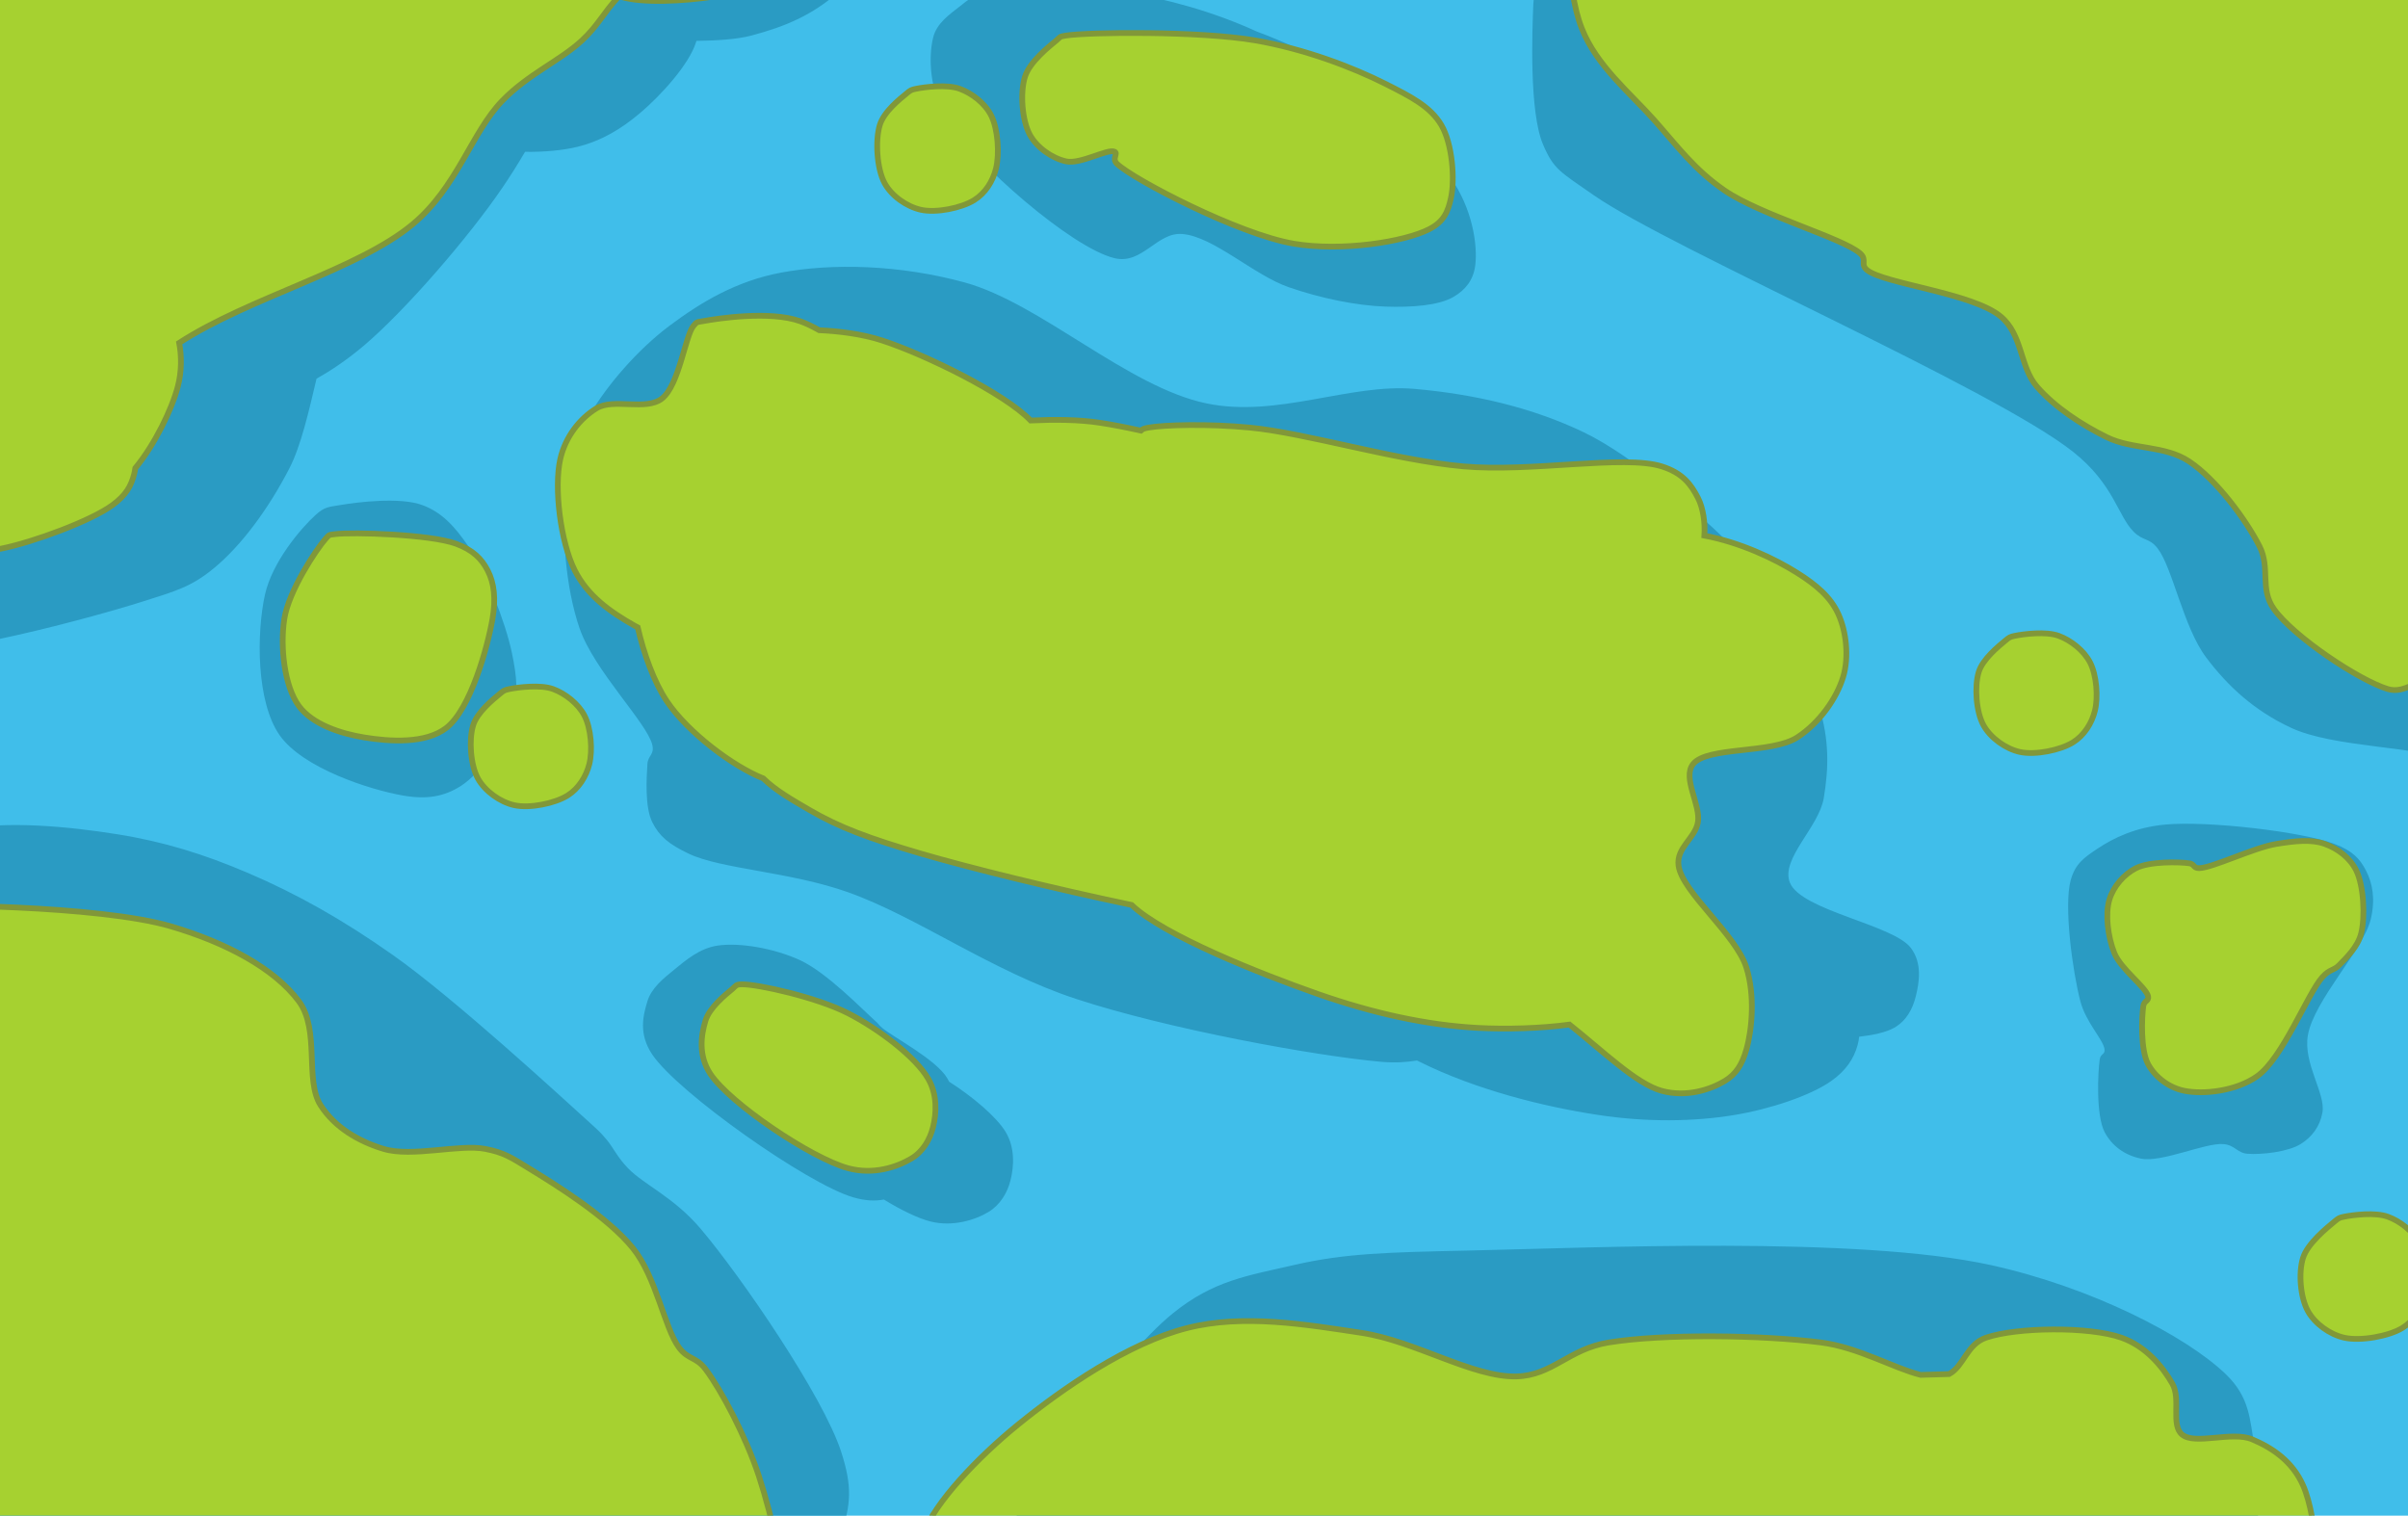 <?xml version="1.0" encoding="utf-8"?>
<svg xmlns="http://www.w3.org/2000/svg" viewBox="0 0 842 530" xmlns:bx="https://boxy-svg.com">
  <defs>
    <linearGradient id="color-0" bx:pinned="true" gradientUnits="userSpaceOnUse">
      <title>Water</title>
      <stop style="stop-color: rgb(64, 190, 234);"/>
    </linearGradient>
    <linearGradient id="color-2" gradientUnits="userSpaceOnUse">
      <title>Shallows</title>
      <stop style="stop-color: rgb(42, 155, 195);"/>
    </linearGradient>
    <linearGradient id="color-1" bx:pinned="true" gradientUnits="userSpaceOnUse">
      <title>Land</title>
      <stop style="stop-color: #d8d8d8;"/>
    </linearGradient>
  </defs>
  <rect x="-20.825" y="-26.837" width="892.423" height="578.247" style="stroke: rgb(0, 0, 0); fill: url(&quot;#color-0&quot;);"/>
  <path stroke-width="0" d="M 649.569 365.362 C 648.263 370.203 645.461 374.407 640.259 378.057 C 633.029 383.131 619.033 387.822 606.404 389.907 C 592.285 392.237 576.005 392.461 559.007 389.907 C 539.679 387.002 516.013 381.052 496.375 371.286 C 496.081 371.14 495.785 370.991 495.488 370.839 C 492.101 371.383 488.199 371.765 482.833 371.286 C 459.873 369.238 408.269 359.845 376.189 349.28 C 346.749 339.586 320.732 320.622 296.629 312.04 C 276.287 304.797 252.128 303.933 240.768 298.498 C 233.822 295.174 230.521 292.412 228.072 287.495 C 225.427 282.182 226.078 271.951 226.38 267.182 C 226.576 264.075 228.926 263.936 228.072 260.411 C 226.228 252.792 207.758 234.472 202.681 219.784 C 197.615 205.126 196.446 185.599 197.603 172.387 C 198.542 161.651 200.876 154.284 206.066 145.303 C 212.136 134.8 222.935 122.287 233.997 113.987 C 245.184 105.593 257.519 98.276 272.93 95.367 C 291.019 91.952 314.545 92.561 337.255 98.752 C 363.742 105.972 394.36 135.372 421.893 141.071 C 446.708 146.207 472.009 133.989 494.682 135.993 C 515.811 137.86 535.978 142.584 553.928 151.228 C 571.791 159.829 595.563 181.132 602.172 187.622 C 604.814 190.216 603.612 189.465 605.558 192.7 C 610.481 200.885 631.198 231.137 636.027 246.869 C 639.74 258.963 639.424 268.715 637.72 279.031 C 636.022 289.308 622.512 300.345 625.871 308.654 C 629.828 318.446 662.067 323.327 668.19 331.506 C 672.23 336.904 671.078 343.633 669.882 348.434 C 668.796 352.796 666.628 356.979 662.265 359.437 C 659.502 360.993 654.931 361.983 650.089 362.523 C 649.979 363.526 649.806 364.483 649.569 365.362 Z M -13.146 290.034 C 2.711 286.965 24.002 289.015 41.022 291.727 C 57.192 294.303 71.312 298.676 86.727 305.269 C 103.443 312.417 119.538 321.359 137.51 334.046 C 158.885 349.135 196.011 383.335 206.066 392.446 C 209.956 395.97 209.936 395.986 211.991 398.37 C 214.418 401.186 215.758 404.564 219.609 408.527 C 225.254 414.338 235.579 418.573 245 429.686 C 259.191 446.428 287.777 488.16 294.09 507.553 C 298.055 519.734 297.571 526.115 294.09 536.33 C 289.715 549.17 272.151 570.577 264.467 577.803 C 260.088 581.921 256.316 581.093 253.464 583.728 C 250.75 586.234 250.959 590.908 247.539 593.038 C 243.149 595.771 231.553 596.618 227.226 596.423 C 224.702 596.309 225.257 594.985 222.148 594.73 C 214.807 594.131 193.125 600.185 176.443 598.116 C 156.972 595.701 135.597 589.313 112.118 577.803 C 100.825 572.266 87.974 565.383 74.822 557.443 C 73.761 558.703 72.196 559.819 69.799 560.875 C 56.076 566.919 -8.803 569.68 -24.995 565.954 C -32.887 564.138 -34.716 562.09 -37.691 556.643 C -41.905 548.93 -43.275 531.947 -42.769 519.403 C -42.251 506.562 -38.707 490.967 -34.305 480.469 C -31.951 474.855 -28.033 469.035 -24.681 464.762 C -39.561 443.694 -52.368 422.575 -59.697 409.373 C -67.638 395.068 -69.596 388.072 -71.546 377.211 C -73.447 366.623 -74.48 356.015 -71.546 345.049 C -68.233 332.666 -60.314 316.159 -50.387 306.961 C -40.706 297.993 -27.315 292.776 -13.146 290.034 Z M 513.302 437.304 C 556.338 436.373 649.246 432.068 696.12 442.382 C 731.498 450.167 764.376 467.178 778.219 480.469 C 786.796 488.704 786.578 496.22 788.376 505.861 C 790.409 516.768 789.772 536.016 788.376 543.101 C 787.637 546.848 784.614 547.415 784.99 549.872 C 785.46 552.944 791.879 555.375 793.454 560.029 C 795.442 565.906 795.605 577.176 793.454 583.728 C 791.522 589.611 787.466 594.159 782.451 598.116 C 776.816 602.561 770.584 605.636 760.445 608.273 C 745.588 612.137 722.603 618.373 697.813 615.044 C 665.12 610.653 616.95 582.691 579.32 572.725 C 545.044 563.647 511.037 554.819 481.14 555.797 C 454.318 556.675 420.823 562.755 407.505 574.417 C 397.493 583.184 402.914 603.939 396.502 609.965 C 391.441 614.721 381.875 614.637 376.189 613.351 C 371.082 612.196 367.271 609.383 363.493 604.041 C 358.028 596.312 352.008 577.961 349.951 566.8 C 348.23 557.459 345.759 552.514 349.951 541.409 C 357.255 522.06 390.35 475.323 410.044 459.31 C 424.328 447.695 436.396 446.077 452.363 442.382 C 470.322 438.226 485.536 437.905 513.302 437.304 Z M 853.547 -84.066 C 856.649 -84.692 864.375 -85.67 868.782 -84.066 C 873.092 -82.497 877.577 -79.269 879.785 -74.756 C 882.402 -69.403 881.636 -64.056 881.477 -52.75 C 881.18 -31.627 873.269 20.913 873.014 52.201 C 872.793 79.22 873.753 108.601 878.092 124.99 C 880.919 135.667 887.888 138.677 889.941 146.996 C 892.164 156 888.498 163.805 889.941 177.465 C 892.163 198.499 908.774 250.795 906.869 265.489 C 905.978 272.355 903.338 274.058 899.251 276.492 C 894.242 279.475 883.979 281.521 877.245 279.877 C 870.421 278.211 867.676 270.116 858.625 266.335 C 845.459 260.835 816.196 261.55 801.071 254.486 C 788.304 248.523 779.153 240.146 771.448 229.941 C 763.492 219.403 759.709 198.67 754.52 191.854 C 751.55 187.953 749.451 189.325 746.057 185.929 C 740.525 180.394 739.146 169.296 724.897 157.999 C 696.872 135.78 583.731 86.703 557.314 68.282 C 545.554 60.082 543.272 59.285 539.54 50.508 C 534.658 39.026 535.774 10.639 536.154 1.418 C 536.344 -3.177 538.011 -4.788 537.847 -7.045 C 537.72 -8.794 537.334 -9.861 536.154 -11.277 C 534.518 -13.242 529.464 -13.939 527.691 -17.202 C 525.442 -21.339 524.546 -28.666 525.998 -35.822 C 527.899 -45.196 531.945 -61.331 542.079 -68.831 C 554.31 -77.883 581.922 -82.218 599.633 -80.68 C 616.15 -79.246 636.677 -60.759 645.337 -62.06 C 650.451 -62.828 649.667 -70.161 653.801 -72.217 C 658.717 -74.661 666.013 -76.555 674.114 -73.909 C 686.327 -69.92 708.775 -40.35 719.819 -40.054 C 727.477 -39.849 730.727 -52.9 736.746 -55.289 C 742.092 -57.41 748.731 -57.131 753.674 -55.289 C 758.602 -53.452 763.708 -48.276 766.37 -44.286 C 768.658 -40.856 767.324 -35.392 769.755 -33.283 C 772.154 -31.202 776.75 -30.211 780.758 -31.59 C 786.312 -33.501 791.502 -45.558 799.379 -48.518 C 808.067 -51.783 825.726 -49.967 831.541 -48.518 C 834.532 -47.773 835.369 -44.183 836.619 -45.132 C 838.744 -46.746 836.642 -61.594 839.158 -67.985 C 841.446 -73.794 847.508 -80.015 850.161 -82.373 C 851.58 -83.634 851.77 -83.707 853.547 -84.066 Z M 208.606 -89.144 C 218.34 -90.13 222.928 -86.266 233.997 -85.759 C 249.996 -85.025 283.669 -92.408 298.322 -87.451 C 308.938 -83.86 315.737 -75.702 319.481 -67.985 C 323.047 -60.635 323.987 -51.829 321.174 -42.593 C 317.531 -30.629 303.838 -12.108 293.244 -2.813 C 284.053 5.249 274.769 9.245 262.774 12.421 C 257.62 13.786 250.649 14.184 243.505 14.3 C 243.443 14.521 243.377 14.741 243.307 14.961 C 240.861 22.594 231.134 33.34 223.84 39.506 C 217.177 45.138 210.289 49.28 201.835 51.355 C 196.739 52.605 189.967 53.193 183.594 53.088 C 181.12 57.328 178.415 61.604 175.597 65.743 C 163.834 83.014 141.728 108.554 127.353 120.758 C 121.655 125.595 115.953 129.484 110.69 132.399 C 107.967 143.883 105.25 155.945 101.115 163.923 C 93.731 178.171 84.356 190.787 74.878 198.625 C 66.929 205.198 61.589 206.651 49.486 210.474 C 30.651 216.424 -18.626 229.523 -33.459 227.402 C -41.027 226.32 -43.712 222.494 -46.155 218.092 C -48.772 213.376 -49.216 204.711 -47.847 199.471 C -46.609 194.73 -41.065 195.195 -39.384 187.622 C -35.75 171.255 -41.236 114.67 -44.462 87.749 C -46.942 67.059 -56.957 50.318 -54.618 36.966 C -52.725 26.16 -40.009 21.848 -37.691 11.575 C -35.041 -0.167 -45.23 -21.353 -42.769 -30.744 C -41.074 -37.215 -38.02 -40.148 -31.766 -43.44 C -22.37 -48.384 4.666 -53.291 13.938 -51.903 C 19.37 -51.091 18.875 -45.627 24.095 -45.132 C 32.678 -44.318 49.195 -54.852 64.721 -56.982 C 82.883 -59.473 115.836 -57.764 127.353 -56.982 C 132.947 -56.602 133.183 -54.068 137.51 -55.289 C 144.585 -57.285 155.139 -70.098 166.287 -75.602 C 178.52 -81.642 196.473 -87.915 208.606 -89.144 Z M 483.679 36.966 C 484.581 38.192 485.241 39.469 485.709 40.768 C 494.875 48.223 502.817 55.862 507.378 62.358 C 514.756 72.866 516.767 85.587 515.841 92.827 C 515.185 97.961 512.408 101.389 508.224 103.83 C 502.944 106.911 493.281 107.514 484.525 107.216 C 474.388 106.871 462.067 104.387 450.67 100.445 C 438.387 96.196 424.329 82.718 413.429 81.825 C 404.518 81.094 399.442 92.624 389.731 90.288 C 374.64 86.659 340.704 56.914 331.331 42.045 C 324.927 31.887 324.632 20.165 326.252 13.268 C 327.474 8.069 332.134 4.987 335.563 2.265 C 338.679 -0.209 340.336 -1.732 345.719 -2.813 C 355.253 -4.729 376.708 -5.535 393.116 -2.813 C 407.94 -0.354 424.06 3.966 439.491 11.044 C 457.058 17.557 477.354 28.371 483.679 36.966 Z M 351.644 395.831 C 355.009 401.438 354.532 407.958 353.337 412.759 C 352.25 417.121 349.702 421.336 345.719 423.762 C 340.987 426.644 333.108 429.067 325.406 427.147 C 321.087 426.071 315.047 423.135 309.06 419.459 C 306 420.039 302.542 419.921 298.322 418.684 C 282.202 413.96 236.984 382.017 228.072 368.747 C 223.237 361.546 224.836 355.21 226.38 350.127 C 227.771 345.546 231.815 342.285 235.69 339.124 C 239.87 335.713 244.625 331.599 250.925 330.66 C 258.671 329.506 270.756 331.632 279.701 335.738 C 289.173 340.086 301.932 353.381 305.939 356.898 C 307.576 358.334 306.888 358.069 308.478 359.437 C 312.144 362.59 327.489 370.488 331.331 377.211 C 331.526 377.553 331.711 377.899 331.884 378.25 C 339.937 383.371 348.439 390.492 351.644 395.831 Z M 757.06 288.341 C 771.777 286.944 805.032 290.8 816.306 295.112 C 822.695 297.556 825.159 300.266 827.309 304.422 C 829.606 308.863 830.638 314.327 829.002 321.35 C 826.561 331.823 809.138 349.78 806.996 361.976 C 805.254 371.894 813.287 382.395 812.074 389.06 C 811.166 394.053 808.329 397.645 804.457 400.063 C 800.009 402.841 790.653 403.832 785.836 403.449 C 782.24 403.163 781.427 400.347 777.373 400.063 C 770.912 399.611 755.845 406.631 748.596 405.141 C 742.935 403.978 738.429 400.69 735.9 395.831 C 732.835 389.944 733.562 374.782 734.207 370.44 C 734.508 368.414 736.04 368.815 735.9 367.054 C 735.633 363.703 729.416 357.688 727.436 350.127 C 724.701 339.682 721.596 316.786 724.051 307.808 C 725.644 301.979 728.827 299.846 733.361 296.805 C 739.027 293.005 746.637 289.33 757.06 288.341 Z M 118.889 176.619 C 125.341 175.523 139.966 173.774 147.666 176.619 C 154.529 179.155 159.001 184.074 163.747 191.007 C 169.837 199.903 176.748 217.557 178.982 228.248 C 180.737 236.646 181.422 242.983 178.982 250.254 C 176.209 258.518 168.198 270.314 161.208 274.799 C 155.219 278.642 149.114 279.616 140.895 278.185 C 129.359 276.175 105.795 268.624 97.73 257.025 C 89.58 245.304 89.678 221.361 92.652 207.935 C 95.186 196.491 105.252 184.669 110.426 180.005 C 113.514 177.22 114.816 177.311 118.889 176.619 Z" style="stroke-width: 2px; fill: url(&quot;#color-2&quot;);"/>
  <path fill="rgb(255,0,0)" stroke="rgb(255,0,0)" stroke-width="0" d="M 245.846 112.294 C 251.077 111.337 269.142 108.583 279.701 112.294 C 281.831 113.043 284.114 114.14 286.447 115.473 C 293.2 115.777 301.411 116.759 308.478 119.065 C 323.408 123.937 351.226 137.483 360.383 147.043 C 368.805 146.657 377.223 146.703 384.653 147.842 C 389.039 148.514 393.859 149.451 398.94 150.584 C 399.611 150 399.878 149.845 401.58 149.535 C 406.978 148.553 422.517 148.117 437.128 149.535 C 456.898 151.453 487.227 160.859 511.609 163.077 C 535.159 165.219 567.879 158.949 581.013 163.077 C 588.459 165.418 591.307 169.441 593.708 174.08 C 595.561 177.658 596.271 182.886 595.961 187.294 C 608.475 189.668 620.417 195.292 628.41 200.318 C 635.145 204.553 640.093 208.776 642.798 214.706 C 645.593 220.832 646.594 229.756 644.491 236.712 C 642.226 244.205 636.192 252.843 628.41 257.871 C 619.472 263.646 596.939 260.969 592.016 267.182 C 588.16 272.046 594.71 281.383 593.708 287.495 C 592.784 293.134 586.069 296.408 586.937 302.73 C 588.202 311.94 606.998 326.76 610.636 338.278 C 613.742 348.111 612.622 360.118 610.636 367.054 C 609.173 372.161 607.105 375.624 603.018 378.057 C 598.009 381.04 589.66 383.81 581.013 381.443 C 572.128 379.011 560.246 367.353 548.806 358.276 C 538.883 359.629 526.724 359.98 516.688 359.437 C 498.916 358.476 480.115 354.349 460.827 347.588 C 440.573 340.488 406.796 327.07 395.698 316.446 C 368.825 310.821 338.741 303.4 322.02 298.498 C 304.048 293.228 293.545 289.377 283.087 283.263 C 277.046 279.732 271.218 276.445 266.886 272.196 C 256.437 268.084 240.532 256.204 233.151 245.176 C 228.698 238.523 225.078 228.538 222.994 219.39 C 222.702 219.241 222.419 219.09 222.148 218.938 C 213.121 213.869 205.435 208.29 200.988 199.471 C 195.951 189.482 193.67 170.452 195.91 160.538 C 197.682 152.697 202.783 146.305 208.606 142.764 C 214.56 139.142 225.867 143.758 231.458 139.378 C 237.467 134.671 239.597 117.48 242.461 113.987 C 243.753 112.411 243.669 112.693 245.846 112.294 Z M 156.13 -117.921 C 175.413 -121.06 193.755 -109.695 201.835 -111.15 C 205.932 -111.888 204.414 -115.096 208.606 -116.228 C 217.073 -118.516 245.125 -119.963 257.696 -116.228 C 267.73 -113.247 274.923 -106.108 280.548 -100.147 C 281.734 -98.89 282.845 -97.591 283.872 -96.26 C 294.758 -97.017 305.759 -97.061 315.249 -94.222 C 331.881 -89.247 353.568 -74.536 360.108 -64.599 C 364.545 -57.857 363.249 -50.214 361.8 -44.286 C 360.449 -38.756 357.721 -33.557 352.49 -29.898 C 345.807 -25.221 335.016 -23.412 322.02 -21.434 C 312.901 -20.046 298.372 -18.347 284.597 -17.452 C 283.331 -14.442 281.303 -11.825 278.009 -9.584 C 271.946 -5.462 259.235 -2.551 249.232 -1.121 C 238.946 0.35 224.885 1.237 217.069 -1.121 C 216.853 -1.186 216.639 -1.253 216.427 -1.322 C 210.915 4.601 209.189 8.843 203.527 14.114 C 195.895 21.219 184.684 25.879 175.597 35.274 C 164.847 46.386 159.913 65.429 144.281 78.439 C 125.089 94.411 87.302 103.935 62.652 119.891 C 63.533 124.513 63.543 129.927 62.182 135.146 C 60.105 143.11 54.173 155.375 47.312 163.693 C 47.218 164.371 47.096 165.016 46.947 165.616 C 45.861 169.978 44.076 173.125 39.33 176.619 C 31.843 182.13 11.669 189.602 0.396 191.854 C -8.586 193.648 -16.98 193.83 -23.302 191.854 C -28.226 190.315 -32.742 187.471 -35.341 183.615 C -37.738 181.938 -39.785 179.793 -41.076 177.465 C -43.693 172.749 -44.552 165.391 -42.769 158.845 C -40.6 150.883 -27.809 140.768 -25.842 133.454 C -24.381 128.024 -25.547 122.508 -27.534 119.065 C -29.27 116.058 -33.95 117.484 -35.998 113.141 C -39.822 105.032 -41.384 75.603 -39.384 64.051 C -38.019 56.168 -30.489 52.294 -30.92 47.123 C -31.331 42.178 -39.225 39.439 -41.076 33.581 C -43.311 26.511 -43.508 13.386 -41.076 6.497 C -39.068 0.805 -35.15 -1.213 -30.073 -6.199 C -22.963 -13.183 -6.726 -25.055 -0.45 -31.59 C 3.555 -35.761 2.805 -37.611 7.167 -41.747 C 14.471 -48.671 26.824 -58.974 44.408 -68.831 C 70.374 -83.387 127.693 -113.292 156.13 -117.921 Z M 372.803 12.421 C 380.807 11.215 419.325 10.788 438.821 14.114 C 456.006 17.046 473.093 23.567 484.525 29.349 C 493.207 33.739 500.165 37.222 503.992 43.737 C 507.906 50.402 508.745 62.759 507.378 69.129 C 506.323 74.042 504.916 77.459 499.76 80.132 C 491.19 84.574 469.133 88.063 452.363 85.21 C 433.055 81.926 396.351 62.788 390.577 57.28 C 388.659 55.449 391.092 53.707 389.731 53.048 C 387.36 51.899 377.808 57.519 372.803 56.433 C 367.979 55.387 362.574 51.65 360.108 47.123 C 357.373 42.103 356.628 32.439 358.415 26.81 C 360.068 21.6 366.794 16.278 369.418 14.114 C 370.863 12.922 370.253 12.806 372.803 12.421 Z M -36.844 317.118 C -26.697 315.983 34.779 316.6 59.643 323.889 C 79.036 329.574 95.976 338.648 104.501 350.127 C 111.957 360.167 106.474 377.768 112.118 386.521 C 117.067 394.196 125.26 399.073 134.124 401.756 C 144.054 404.762 160.684 399.999 169.672 401.756 C 176.312 403.054 178.623 404.688 184.907 408.527 C 194.328 414.282 212.469 425.525 221.301 436.458 C 229.514 446.622 232.287 464.215 237.382 471.159 C 240.591 475.531 243.334 474.34 246.693 478.776 C 252.211 486.067 260.827 502.393 265.313 516.017 C 270.067 530.457 275.369 553.667 273.777 563.414 C 272.823 569.255 270.468 570.808 266.159 574.417 C 259.955 579.616 243.866 582.064 236.536 589.652 C 229.172 597.276 229.425 612.487 222.148 620.122 C 214.969 627.653 202.417 633.016 193.371 635.357 C 185.637 637.358 177.119 635.797 171.365 635.357 C 167.118 635.032 165.357 633.799 161.208 633.664 C 155.756 633.487 149.387 637.344 140.895 635.357 C 128.135 632.371 97.022 613.212 90.959 609.119 C 88.944 607.759 89.636 608.075 88.42 606.58 C 85.97 603.569 82.404 594.452 76.57 589.652 C 69.638 583.949 57.913 577.816 47.793 576.11 C 37.607 574.393 23.032 580.123 15.631 579.496 C 10.875 579.092 10.094 576.632 5.475 576.11 C -1.391 575.335 -14.786 579.851 -23.302 577.803 C -31.305 575.878 -39.505 570.8 -44.462 565.107 C -49.196 559.669 -51.38 552.926 -52.926 544.794 C -54.798 534.942 -55.093 520.939 -52.926 509.246 C -50.699 497.232 -40.762 486.769 -39.384 473.698 C -37.872 459.368 -46.448 433.816 -46.155 426.301 C -46.032 423.173 -43.752 423.197 -44.462 421.223 C -45.615 418.016 -55.226 415.684 -58.004 409.373 C -61.789 400.777 -57.673 381.729 -59.697 370.44 C -61.438 360.726 -69.156 351.397 -68.161 345.049 C -67.383 340.092 -62.262 336.087 -58.85 334.046 C -55.967 332.32 -52.37 334.277 -49.54 332.353 C -46.011 329.953 -42.644 321.076 -40.23 318.811 C -38.888 317.552 -39.62 317.428 -36.844 317.118 Z M 415.122 464.388 C 434.734 459.404 456.596 463.139 476.062 466.081 C 494.913 468.929 514.912 481.673 530.23 481.316 C 542.792 481.022 548.507 471.745 562.392 469.466 C 581.332 466.358 616.139 466.771 636.874 469.466 C 649.841 471.152 662.083 478.414 671.572 480.775 C 674.813 480.665 678.157 480.571 681.55 480.495 C 686.683 477.755 687.689 470.092 694.427 467.774 C 705.16 464.082 730.577 463.776 741.825 467.774 C 750.387 470.817 756.136 477.824 759.599 483.855 C 762.693 489.244 758.99 498.25 762.984 501.629 C 767.501 505.449 780.451 500.318 787.529 503.322 C 794.534 506.293 801.531 510.913 805.303 519.403 C 810.468 531.027 811.86 558.069 808.689 571.878 C 806.129 583.023 797.676 593.632 792.607 598.116 C 789.386 600.966 785.953 599.171 783.297 601.502 C 780.117 604.292 782.056 611.572 775.68 615.044 C 763.397 621.731 710.888 626.061 696.12 623.507 C 688.369 622.167 687.829 615.077 682.578 615.044 C 676.297 615.004 668.278 624.939 660.572 626.893 C 653.028 628.806 646.559 628.759 636.874 626.893 C 623.401 624.297 600.691 611.813 586.091 608.273 C 574.457 605.451 567.324 608.271 555.621 604.887 C 540.447 600.499 512.191 588.714 502.299 580.342 C 496.055 575.057 498.717 566.481 492.989 564.261 C 485.429 561.331 466.111 565.104 456.595 571.878 C 446.734 578.898 446.966 599.936 435.435 606.58 C 422.174 614.221 390.445 612.956 377.881 609.965 C 369.741 608.027 365.377 604.952 361.8 598.962 C 357.363 591.532 361.937 570.863 356.722 565.954 C 352.52 561.997 342.763 567.714 337.255 565.954 C 332.196 564.336 327.026 561.171 324.56 556.643 C 321.825 551.623 320.055 543.95 322.867 536.33 C 326.905 525.386 341.823 509.671 355.876 498.243 C 371.739 485.343 394.606 469.602 415.122 464.388 Z M 795.993 295.112 C 802.398 294.083 808.171 293.404 812.921 295.112 C 817.374 296.714 821.716 299.909 823.923 304.422 C 826.541 309.775 827.068 320.663 825.616 326.428 C 824.428 331.148 820.527 334.811 817.999 337.431 C 816.017 339.485 814.654 338.805 812.074 341.663 C 806.895 347.399 798.267 370.007 789.222 376.365 C 781.736 381.626 770.481 382.762 763.831 381.443 C 758.381 380.362 753.601 376.66 751.135 372.133 C 748.4 367.113 748.9 355.572 749.442 351.82 C 749.719 349.906 751.469 350.083 751.135 348.434 C 750.493 345.271 741.535 338.885 739.286 333.199 C 737.064 327.585 736.049 319.662 737.593 314.579 C 738.984 309.999 742.619 305.746 746.903 303.576 C 751.656 301.168 761.98 301.379 765.523 301.883 C 767.394 302.15 766.883 303.575 768.909 303.576 C 773.443 303.578 788.118 296.378 795.993 295.112 Z M 117.197 186.776 C 123.233 186.011 150.537 186.818 159.516 190.161 C 165.344 192.331 168.369 195.315 170.519 199.471 C 172.816 203.912 173.428 209.414 172.211 216.399 C 170.475 226.363 164.541 247.892 156.13 254.486 C 148.834 260.206 136.146 259.308 127.353 257.871 C 119.017 256.51 109.211 253.283 104.501 246.869 C 99.404 239.928 97.898 226.102 99.423 216.399 C 100.958 206.629 110.53 192.184 113.811 188.468 C 115.218 186.875 114.901 187.066 117.197 186.776 Z M 259.388 344.202 C 264.951 344.137 285.659 348.723 296.629 354.359 C 307.307 359.844 320.161 369.59 324.56 377.211 C 327.815 382.852 327.448 389.337 326.252 394.139 C 325.166 398.5 322.722 402.708 318.635 405.142 C 313.625 408.125 305.419 410.881 296.629 408.527 C 283.697 405.063 255.169 385.78 248.385 375.518 C 244.086 369.014 245.149 361.981 246.693 356.898 C 248.084 352.318 253.642 347.857 256.003 345.895 C 257.386 344.746 257.191 344.228 259.388 344.202 Z M 636.874 -90.837 C 652.886 -94.157 670.178 -90.917 687.656 -85.759 C 707.276 -79.969 730.187 -57.364 748.596 -55.289 C 764.043 -53.548 777.849 -65.287 790.915 -67.138 C 802.446 -68.773 811.836 -68.851 823.077 -67.138 C 835.427 -65.256 849.581 -60.971 862.011 -55.289 C 874.714 -49.481 892.252 -42.732 898.405 -32.437 C 904.111 -22.89 902.11 -4.905 900.098 3.111 C 898.737 8.532 895.208 11.201 892.48 14.114 C 890.087 16.67 886.655 14.766 884.863 20.039 C 880.061 34.167 879.498 99.574 886.556 133.454 C 892.997 164.371 917.446 196.014 922.104 216.399 C 925.121 229.603 924.602 237.598 922.104 246.869 C 919.673 255.889 914.633 265.912 907.715 271.414 C 900.804 276.909 887.608 280.826 880.631 279.877 C 875.119 279.127 872.177 275.507 867.935 270.567 C 862.03 263.689 856.8 243.123 850.161 239.251 C 845.444 236.499 841.272 242.866 834.926 240.944 C 824.858 237.894 802.093 222.702 795.147 213.013 C 790.034 205.883 793.96 198.631 790.068 191.007 C 785.253 181.574 774.972 167.712 765.523 161.384 C 756.97 155.656 745.618 157.278 736.746 152.92 C 727.838 148.545 718.453 142.377 712.201 135.146 C 706.177 128.178 707.314 117.045 699.506 110.601 C 689.667 102.482 659.044 99.253 652.955 94.52 C 650.255 92.422 653.073 90.933 650.416 88.596 C 644.278 83.196 615.485 75.169 603.018 66.59 C 592.434 59.305 586.529 51.121 578.473 42.045 C 569.865 32.346 558.254 23.022 553.082 9.882 C 547.362 -4.651 548.296 -28.63 548.004 -42.593 C 547.786 -53.027 547.278 -61.669 549.697 -67.985 C 551.623 -73.016 554.723 -76.817 559.007 -78.988 C 563.76 -81.396 572.544 -82.224 577.627 -80.68 C 582.207 -79.289 586.412 -74.254 588.63 -71.37 C 590.238 -69.28 588.586 -65.717 591.169 -65.446 C 597.136 -64.818 620.706 -87.484 636.874 -90.837 Z M 704.584 222.324 C 707.686 221.697 715.412 220.719 719.819 222.324 C 724.129 223.892 728.672 227.478 730.822 231.634 C 733.119 236.074 733.71 243.76 732.515 248.561 C 731.428 252.923 728.769 257.146 724.897 259.564 C 720.449 262.342 711.627 264.138 706.277 262.95 C 701.306 261.846 696.024 258.042 693.581 253.64 C 690.964 248.924 690.344 240.102 691.888 235.019 C 693.28 230.439 698.837 225.979 701.198 224.016 C 702.582 222.867 702.807 222.682 704.584 222.324 Z M 819.692 425.455 C 822.794 424.828 830.52 423.851 834.926 425.455 C 839.237 427.023 843.759 430.481 845.929 434.765 C 848.338 439.518 848.907 448.253 847.622 453.385 C 846.498 457.875 843.988 461.962 840.005 464.388 C 835.272 467.27 825.378 469.06 819.692 467.774 C 814.585 466.618 809.439 462.866 806.996 458.463 C 804.379 453.747 803.624 445.136 805.303 439.843 C 806.912 434.772 813.683 429.311 816.306 427.147 C 817.752 425.955 817.914 425.813 819.692 425.455 Z M 320.328 31.042 C 323.43 30.416 331.156 29.438 335.563 31.042 C 339.873 32.611 344.395 36.068 346.565 40.352 C 348.974 45.105 349.543 53.84 348.258 58.972 C 347.134 63.462 344.513 67.557 340.641 69.975 C 336.193 72.753 327.371 74.549 322.02 73.361 C 317.05 72.257 311.791 68.578 309.325 64.051 C 306.59 59.03 305.989 49.141 307.632 43.737 C 309.062 39.033 314.581 34.697 316.942 32.735 C 318.325 31.585 318.55 31.4 320.328 31.042 Z M 178.136 240.944 C 181.238 240.318 188.964 239.34 193.371 240.944 C 197.681 242.513 202.224 246.098 204.374 250.254 C 206.671 254.695 207.262 262.38 206.066 267.182 C 204.98 271.544 202.321 275.767 198.449 278.185 C 194.001 280.962 185.179 282.758 179.829 281.57 C 174.858 280.466 169.576 276.662 167.133 272.26 C 164.516 267.544 163.896 258.722 165.44 253.64 C 166.832 249.059 172.389 244.599 174.75 242.637 C 176.134 241.487 176.359 241.303 178.136 240.944 Z" style="fill: rgb(166, 209, 48); stroke: rgb(129, 151, 57); stroke-width: 2px;"/>
</svg>